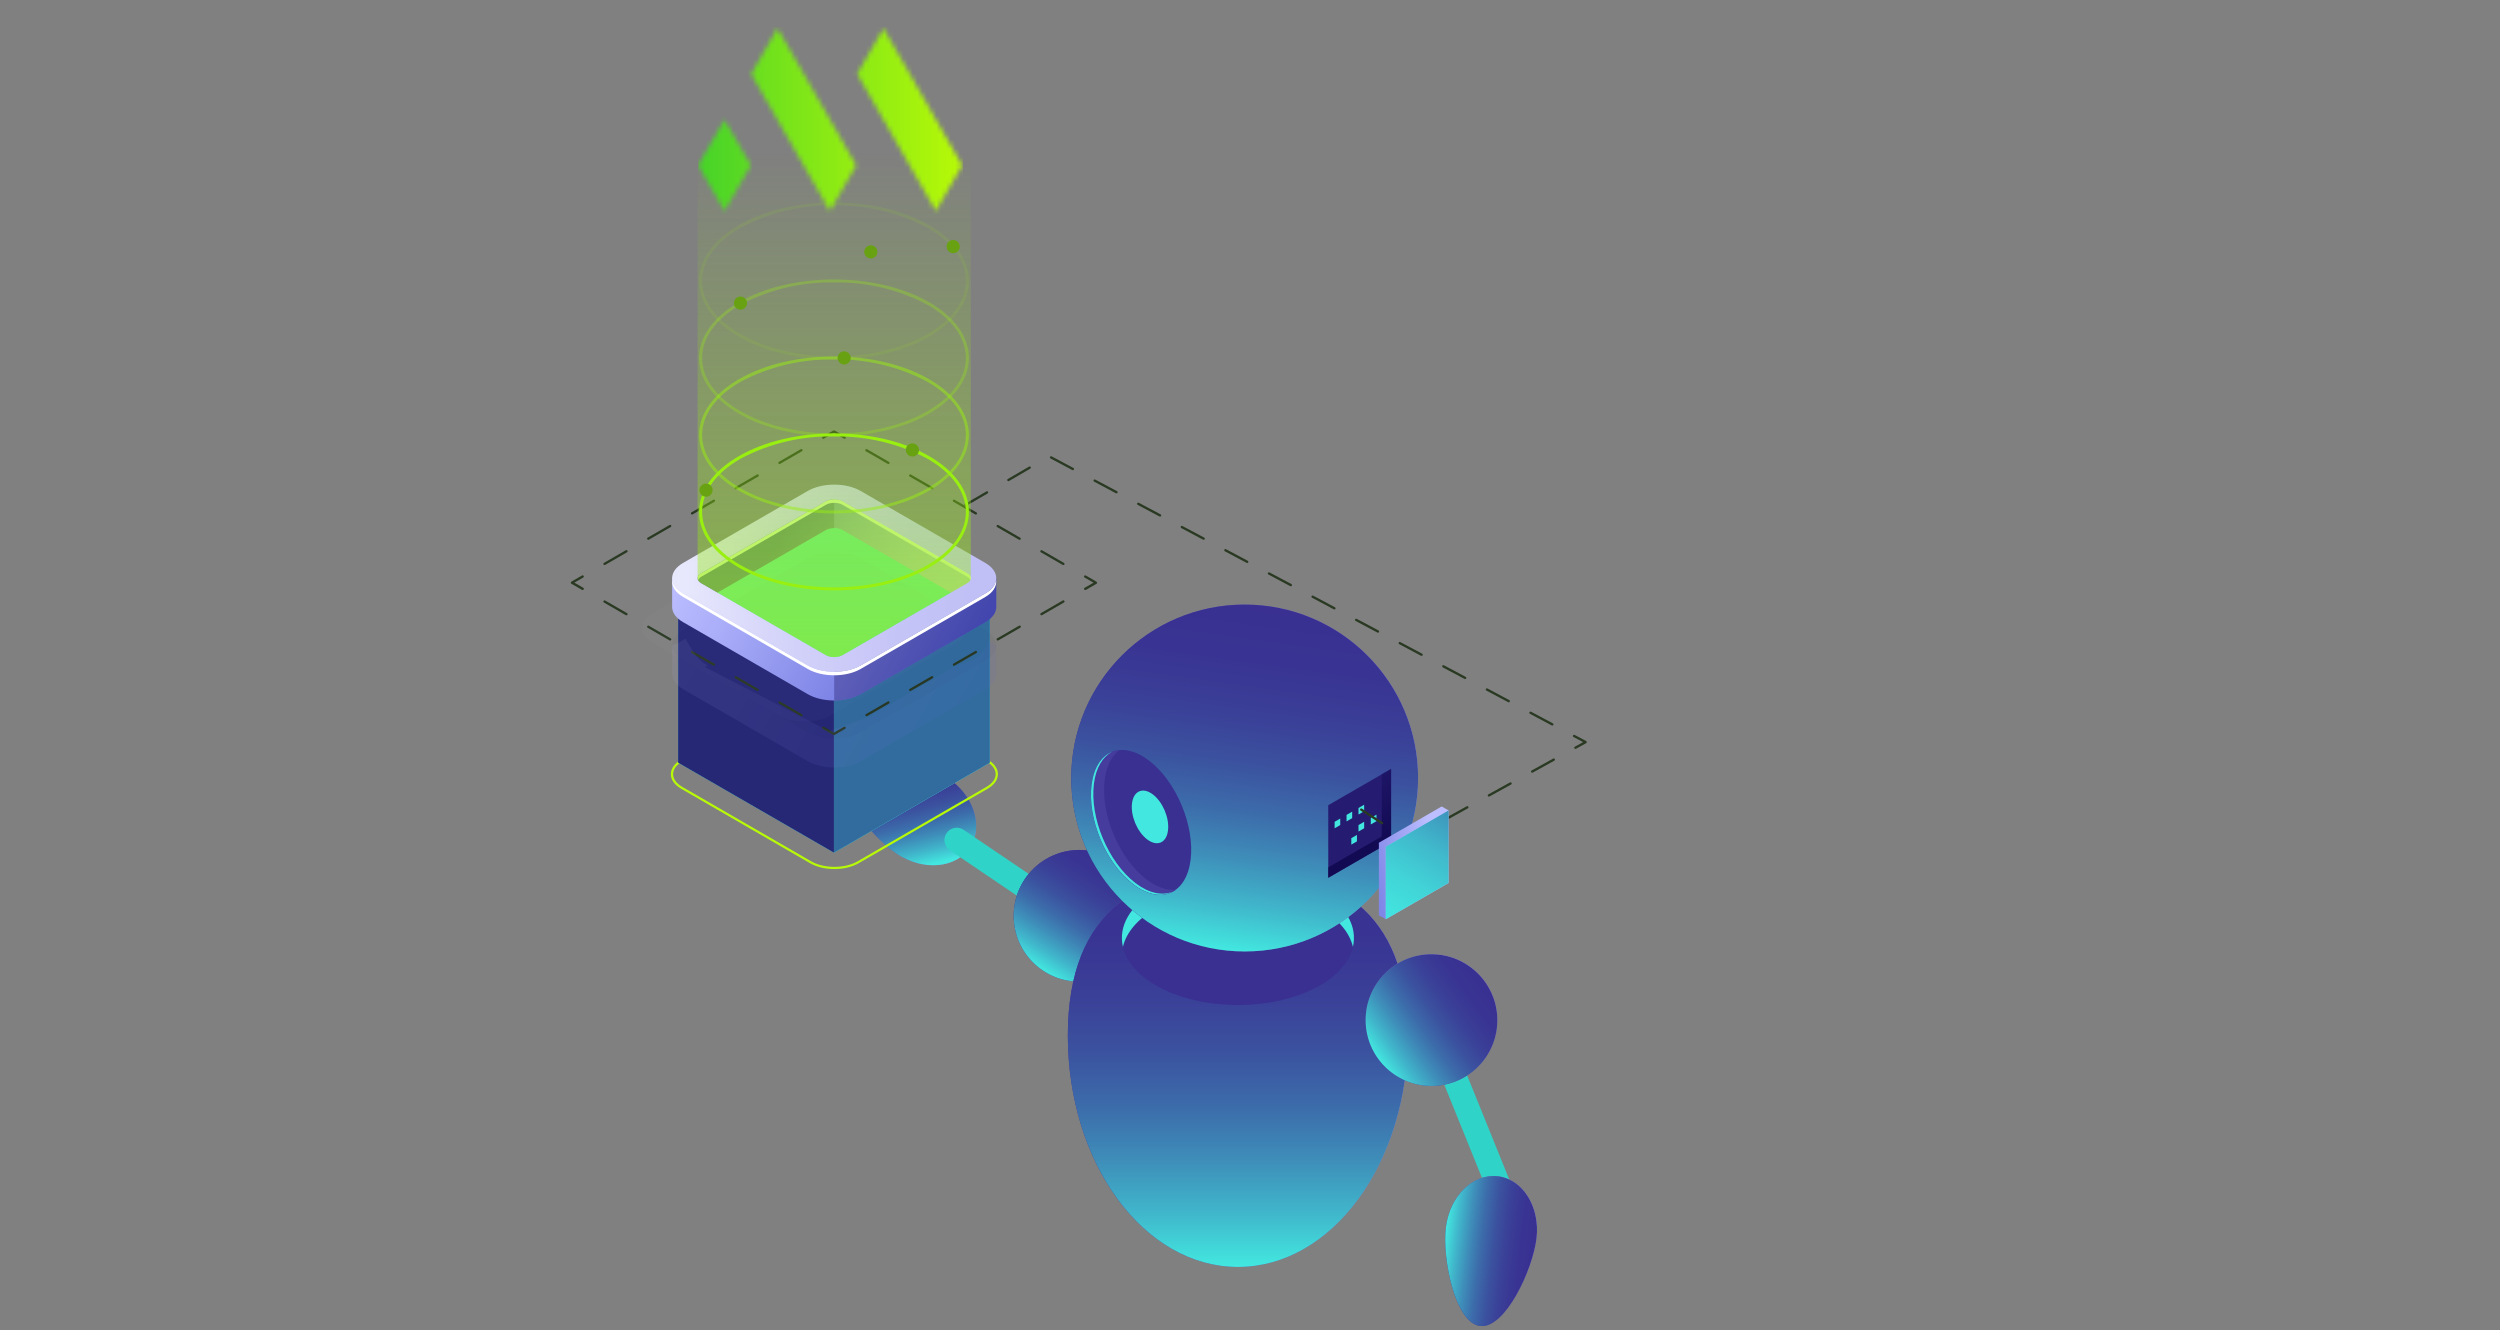 <svg width="530" height="282" viewBox="0 0 530 282" fill="none" xmlns="http://www.w3.org/2000/svg">
<rect x="0" y="0" width="530" height="282" fill="#808080" stroke="none"/>
<path d="M190.21 181.05C184.62 177.38 175.99 166.53 178.92 162.07C181.85 157.6 195.24 161.22 200.83 164.88C206.42 168.55 208.57 175.14 205.64 179.61C202.7 184.08 195.8 184.72 190.21 181.05Z" fill="url(#paint0_radial)"/>
<path d="M190.21 181.05C184.62 177.38 175.99 166.53 178.92 162.07C181.85 157.6 195.24 161.22 200.83 164.88C206.42 168.55 208.57 175.14 205.64 179.61C202.7 184.08 195.8 184.72 190.21 181.05Z" fill="url(#paint1_linear)"/>
<path d="M222.7 194.16C222.19 194.16 221.68 194.01 221.23 193.71L201.37 180.26C200.17 179.45 199.86 177.82 200.67 176.63C201.48 175.43 203.11 175.12 204.3 175.93L224.16 189.38C225.36 190.19 225.67 191.82 224.86 193.01C224.36 193.76 223.54 194.16 222.7 194.16Z" fill="#2FD3C7"/>
<path d="M317.86 254.44C316.82 254.44 315.85 253.82 315.43 252.8L301.04 217.24C300.5 215.9 301.14 214.37 302.48 213.83C303.82 213.28 305.34 213.93 305.89 215.27L320.28 250.83C320.82 252.17 320.18 253.7 318.84 254.24C318.52 254.38 318.19 254.44 317.86 254.44Z" fill="#2FD3C7"/>
<path d="M228.86 208.11C236.57 208.11 242.82 201.86 242.82 194.15C242.82 186.44 236.57 180.19 228.86 180.19C221.15 180.19 214.9 186.44 214.9 194.15C214.9 201.86 221.15 208.11 228.86 208.11Z" fill="url(#paint2_radial)"/>
<path d="M228.86 208.11C236.57 208.11 242.82 201.86 242.82 194.15C242.82 186.44 236.57 180.19 228.86 180.19C221.15 180.19 214.9 186.44 214.9 194.15C214.9 201.86 221.15 208.11 228.86 208.11Z" fill="url(#paint3_linear)"/>
<path d="M298.5 219.51C298.5 246.62 282.36 268.59 262.44 268.59C242.52 268.59 226.38 246.62 226.38 219.51C226.38 192.4 242.52 184.28 262.44 184.28C282.36 184.28 298.5 192.4 298.5 219.51Z" fill="url(#paint4_radial)"/>
<path d="M298.5 219.51C298.5 246.62 282.36 268.59 262.44 268.59C242.52 268.59 226.38 246.62 226.38 219.51C226.38 192.4 242.52 184.28 262.44 184.28C282.36 184.28 298.5 192.4 298.5 219.51Z" fill="url(#paint5_linear)"/>
<path d="M279.84 208.9C270.23 214.45 254.65 214.45 245.04 208.9C235.43 203.35 235.43 194.36 245.04 188.81C254.65 183.26 270.23 183.26 279.84 188.81C289.45 194.36 289.45 203.35 279.84 208.9Z" fill="#393091"/>
<path d="M245.04 192.59C254.65 187.04 270.23 187.04 279.84 192.59C283.81 194.88 286.13 197.76 286.82 200.74C287.8 196.5 285.48 192.06 279.84 188.8C270.23 183.25 254.65 183.25 245.04 188.8C239.4 192.06 237.07 196.5 238.06 200.74C238.75 197.76 241.07 194.88 245.04 192.59Z" fill="#42E8E0"/>
<path d="M251.71 146.36C251.71 152.98 247.06 161.03 241.33 164.34C235.6 167.65 230.95 164.97 230.95 158.35C230.95 151.73 235.6 143.68 241.33 140.37C247.06 137.06 251.71 139.74 251.71 146.36Z" fill="#BCBEFF"/>
<path d="M263.87 201.71C284.178 201.71 300.64 185.247 300.64 164.94C300.64 144.632 284.178 128.17 263.87 128.17C243.563 128.17 227.1 144.632 227.1 164.94C227.1 185.247 243.563 201.71 263.87 201.71Z" fill="url(#paint6_radial)"/>
<path d="M263.87 201.71C284.178 201.71 300.64 185.247 300.64 164.94C300.64 144.632 284.178 128.17 263.87 128.17C243.563 128.17 227.1 144.632 227.1 164.94C227.1 185.247 243.563 201.71 263.87 201.71Z" fill="url(#paint7_linear)"/>
<path d="M252.4 182.36C251.46 189.59 246 191.86 240.21 187.43C234.42 183 230.48 173.55 231.42 166.32C232.36 159.09 237.82 156.82 243.61 161.25C249.4 165.68 253.34 175.13 252.4 182.36Z" fill="#393091"/>
<path d="M247.61 176.1C247.27 178.73 245.29 179.55 243.18 177.94C241.07 176.33 239.64 172.89 239.99 170.27C240.33 167.64 242.32 166.82 244.42 168.43C246.53 170.04 247.96 173.47 247.61 176.1Z" fill="#42E8E0"/>
<path d="M242.99 186.38C237.2 181.95 233.26 172.5 234.2 165.27C234.58 162.32 235.72 160.2 237.32 159.02C234.29 159.3 232 161.87 231.42 166.33C230.48 173.56 234.42 183.01 240.21 187.44C243.64 190.06 246.95 190.34 249.28 188.62C247.39 188.79 245.22 188.08 242.99 186.38Z" fill="#453C9E"/>
<path d="M240.71 187.2C234.92 182.77 230.98 173.32 231.92 166.09C232.35 162.74 233.76 160.46 235.72 159.41C233.5 160.32 231.9 162.7 231.43 166.32C230.49 173.55 234.43 183 240.22 187.43C243.33 189.81 246.34 190.25 248.61 189.03C246.4 189.94 243.59 189.41 240.71 187.2Z" fill="#42E8E0"/>
<path d="M303.47 230.22C311.18 230.22 317.43 223.97 317.43 216.26C317.43 208.55 311.18 202.3 303.47 202.3C295.76 202.3 289.51 208.55 289.51 216.26C289.51 223.97 295.76 230.22 303.47 230.22Z" fill="url(#paint8_radial)"/>
<path d="M303.47 230.22C311.18 230.22 317.43 223.97 317.43 216.26C317.43 208.55 311.18 202.3 303.47 202.3C295.76 202.3 289.51 208.55 289.51 216.26C289.51 223.97 295.76 230.22 303.47 230.22Z" fill="url(#paint9_linear)"/>
<path d="M325.74 262.53C324.95 269.17 319.09 281.73 313.78 281.1C308.48 280.47 305.74 266.87 306.53 260.24C307.32 253.6 312.26 248.74 317.57 249.37C322.87 250 326.53 255.89 325.74 262.53Z" fill="url(#paint10_radial)"/>
<path d="M325.74 262.53C324.95 269.17 319.09 281.73 313.78 281.1C308.48 280.47 305.74 266.87 306.53 260.24C307.32 253.6 312.26 248.74 317.57 249.37C322.87 250 326.53 255.89 325.74 262.53Z" fill="url(#paint11_linear)"/>
<path d="M176.89 184.24C175.02 184.24 173.16 183.83 171.74 183.01L144.42 167.23C143 166.41 142.22 165.31 142.22 164.12C142.22 162.93 143 161.83 144.42 161.01L171.74 145.23C174.58 143.59 179.2 143.59 182.04 145.23L209.36 161.01C210.78 161.83 211.56 162.93 211.56 164.12C211.56 165.31 210.78 166.41 209.36 167.23L182.04 183.01C180.62 183.83 178.76 184.24 176.89 184.24ZM171.98 182.6C174.69 184.16 179.09 184.16 181.8 182.6L209.12 166.82C210.38 166.09 211.08 165.13 211.08 164.12C211.08 163.11 210.38 162.15 209.12 161.42L181.8 145.64C179.09 144.08 174.69 144.08 171.98 145.64L144.66 161.42C143.4 162.15 142.7 163.11 142.7 164.12C142.7 165.13 143.4 166.09 144.66 166.82L171.98 182.6Z" fill="#B8F907"/>
<path d="M176.8 142.61L143.76 123.53V161.69L176.8 180.77L209.85 161.69V123.53L176.8 142.61Z" fill="#42E8E0"/>
<path d="M176.8 180.77L143.76 161.69V123.53L176.8 142.61V180.77Z" fill="#262876"/>
<path d="M209.85 161.69L176.8 180.77V142.61L209.85 123.53V161.69Z" fill="#326C9E"/>
<path d="M176.8 142.61L143.76 123.53L176.8 104.46L209.85 123.54L176.8 142.61Z" fill="#42E8E0"/>
<path d="M176.8 155.85C176.76 155.85 176.71 155.84 176.67 155.82L174.4 154.51C174.28 154.44 174.24 154.29 174.31 154.17C174.38 154.05 174.53 154.01 174.65 154.08L176.79 155.32L178.93 154.08C179.05 154.01 179.2 154.05 179.27 154.17C179.34 154.29 179.3 154.44 179.18 154.51L176.91 155.82C176.89 155.84 176.85 155.85 176.8 155.85Z" fill="#293922"/>
<path d="M169.9 151.86C169.86 151.86 169.81 151.85 169.77 151.83L165.13 149.15C165.01 149.08 164.97 148.93 165.04 148.81C165.11 148.69 165.26 148.65 165.38 148.72L170.02 151.4C170.14 151.47 170.18 151.62 170.11 151.74C170.07 151.82 169.99 151.86 169.9 151.86ZM160.63 146.51C160.59 146.51 160.54 146.5 160.5 146.48L155.86 143.8C155.74 143.73 155.7 143.58 155.77 143.46C155.84 143.34 155.99 143.3 156.11 143.37L160.75 146.05C160.87 146.12 160.91 146.27 160.84 146.39C160.8 146.46 160.71 146.51 160.63 146.51ZM151.35 141.16C151.31 141.16 151.26 141.15 151.22 141.13L146.58 138.45C146.46 138.38 146.42 138.23 146.49 138.11C146.56 137.99 146.71 137.95 146.83 138.02L151.47 140.7C151.59 140.77 151.63 140.92 151.56 141.04C151.52 141.11 151.44 141.16 151.35 141.16ZM142.08 135.8C142.04 135.8 141.99 135.79 141.95 135.77L137.31 133.09C137.19 133.02 137.15 132.87 137.22 132.75C137.29 132.63 137.44 132.59 137.56 132.66L142.2 135.34C142.32 135.41 142.36 135.56 142.29 135.68C142.25 135.76 142.17 135.8 142.08 135.8ZM132.81 130.45C132.77 130.45 132.72 130.44 132.68 130.42L128.04 127.74C127.92 127.67 127.88 127.52 127.95 127.4C128.02 127.28 128.17 127.24 128.29 127.31L132.93 129.99C133.05 130.06 133.09 130.21 133.02 130.33C132.98 130.4 132.89 130.45 132.81 130.45Z" fill="#293922"/>
<path d="M123.53 125.09C123.49 125.09 123.44 125.08 123.4 125.06L121.13 123.75C121.05 123.71 121 123.62 121 123.53C121 123.44 121.05 123.36 121.13 123.31L123.4 122C123.52 121.93 123.67 121.97 123.74 122.09C123.81 122.21 123.77 122.36 123.65 122.43L121.76 123.52L123.65 124.61C123.77 124.68 123.81 124.83 123.74 124.95C123.7 125.05 123.62 125.09 123.53 125.09Z" fill="#293922"/>
<path d="M128.17 119.8C128.08 119.8 128 119.76 127.95 119.67C127.88 119.55 127.92 119.4 128.04 119.33L132.68 116.65C132.8 116.58 132.95 116.62 133.02 116.74C133.09 116.86 133.05 117.01 132.93 117.08L128.29 119.76C128.26 119.79 128.21 119.8 128.17 119.8ZM137.44 114.45C137.35 114.45 137.27 114.41 137.22 114.32C137.15 114.2 137.19 114.05 137.31 113.98L141.95 111.3C142.07 111.23 142.22 111.27 142.29 111.39C142.36 111.51 142.32 111.66 142.2 111.73L137.56 114.41C137.53 114.43 137.49 114.45 137.44 114.45ZM146.72 109.09C146.63 109.09 146.55 109.05 146.5 108.96C146.43 108.84 146.47 108.69 146.59 108.62L151.23 105.94C151.35 105.87 151.5 105.91 151.57 106.03C151.64 106.15 151.6 106.3 151.48 106.37L146.84 109.05C146.8 109.08 146.76 109.09 146.72 109.09ZM155.99 103.74C155.9 103.74 155.82 103.7 155.77 103.61C155.7 103.49 155.74 103.34 155.86 103.27L160.5 100.59C160.62 100.52 160.77 100.56 160.84 100.68C160.91 100.8 160.87 100.95 160.75 101.02L156.11 103.7C156.08 103.73 156.03 103.74 155.99 103.74ZM165.26 98.38C165.17 98.38 165.09 98.34 165.04 98.25C164.97 98.13 165.01 97.98 165.13 97.91L169.77 95.23C169.89 95.16 170.04 95.2 170.11 95.32C170.18 95.44 170.14 95.59 170.02 95.66L165.38 98.34C165.35 98.37 165.31 98.38 165.26 98.38Z" fill="#293922"/>
<path d="M179.07 93.03C179.03 93.03 178.98 93.02 178.94 93L176.8 91.76L174.66 93C174.54 93.07 174.39 93.03 174.32 92.91C174.25 92.79 174.29 92.64 174.41 92.57L176.68 91.26C176.76 91.22 176.85 91.22 176.93 91.26L179.2 92.57C179.32 92.64 179.36 92.79 179.29 92.91C179.24 92.99 179.16 93.03 179.07 93.03Z" fill="#293922"/>
<path d="M225.44 119.8C225.4 119.8 225.35 119.79 225.31 119.77L220.67 117.09C220.55 117.02 220.51 116.87 220.58 116.75C220.65 116.63 220.8 116.59 220.92 116.66L225.56 119.34C225.68 119.41 225.72 119.56 225.65 119.68C225.61 119.75 225.52 119.8 225.44 119.8ZM216.16 114.45C216.12 114.45 216.07 114.44 216.03 114.42L211.39 111.74C211.27 111.67 211.23 111.52 211.3 111.4C211.37 111.28 211.52 111.24 211.64 111.31L216.28 113.99C216.4 114.06 216.44 114.21 216.37 114.33C216.33 114.4 216.25 114.45 216.16 114.45ZM206.89 109.09C206.85 109.09 206.8 109.08 206.76 109.06L202.12 106.38C202 106.31 201.96 106.16 202.03 106.04C202.1 105.92 202.25 105.88 202.37 105.95L207.01 108.63C207.13 108.7 207.17 108.85 207.1 108.97C207.06 109.05 206.98 109.09 206.89 109.09ZM197.62 103.74C197.58 103.74 197.53 103.73 197.49 103.71L192.85 101.03C192.73 100.96 192.69 100.81 192.76 100.69C192.83 100.57 192.98 100.53 193.1 100.6L197.74 103.28C197.86 103.35 197.9 103.5 197.83 103.62C197.79 103.69 197.7 103.74 197.62 103.74ZM188.34 98.38C188.3 98.38 188.25 98.37 188.21 98.35L183.57 95.67C183.45 95.6 183.41 95.45 183.48 95.33C183.55 95.21 183.7 95.17 183.82 95.24L188.46 97.92C188.58 97.99 188.62 98.14 188.55 98.26C188.51 98.34 188.43 98.38 188.34 98.38Z" fill="#293922"/>
<path d="M230.07 125.09C229.98 125.09 229.9 125.05 229.85 124.96C229.78 124.84 229.82 124.69 229.94 124.62L231.83 123.53L229.94 122.44C229.82 122.37 229.78 122.22 229.85 122.1C229.92 121.98 230.07 121.94 230.19 122.01L232.46 123.32C232.54 123.36 232.59 123.45 232.59 123.54C232.59 123.63 232.54 123.71 232.46 123.76L230.19 125.07C230.16 125.08 230.12 125.09 230.07 125.09Z" fill="#293922"/>
<path d="M183.71 151.86C183.62 151.86 183.54 151.82 183.49 151.73C183.42 151.61 183.46 151.46 183.58 151.39L188.22 148.71C188.34 148.64 188.49 148.68 188.56 148.8C188.63 148.92 188.59 149.07 188.47 149.14L183.83 151.82C183.79 151.85 183.75 151.86 183.71 151.86ZM192.98 146.51C192.89 146.51 192.81 146.47 192.76 146.38C192.69 146.26 192.73 146.11 192.85 146.04L197.49 143.36C197.61 143.29 197.76 143.33 197.83 143.45C197.9 143.57 197.86 143.72 197.74 143.79L193.1 146.47C193.07 146.5 193.02 146.51 192.98 146.51ZM202.25 141.16C202.16 141.16 202.08 141.12 202.03 141.03C201.96 140.91 202 140.76 202.12 140.69L206.76 138.01C206.88 137.94 207.03 137.98 207.1 138.1C207.17 138.22 207.13 138.37 207.01 138.44L202.37 141.12C202.34 141.14 202.3 141.16 202.25 141.16ZM211.53 135.8C211.44 135.8 211.36 135.76 211.31 135.67C211.24 135.55 211.28 135.4 211.4 135.33L216.04 132.65C216.16 132.58 216.31 132.62 216.38 132.74C216.45 132.86 216.41 133.01 216.29 133.08L211.65 135.76C211.61 135.79 211.57 135.8 211.53 135.8ZM220.8 130.45C220.71 130.45 220.63 130.41 220.58 130.32C220.51 130.2 220.55 130.05 220.67 129.98L225.31 127.3C225.43 127.23 225.58 127.27 225.65 127.39C225.72 127.51 225.68 127.66 225.56 127.73L220.92 130.41C220.89 130.44 220.84 130.45 220.8 130.45Z" fill="#293922"/>
<path d="M176.8 142.61L143.76 123.53V125.19L176.8 144.27L209.85 125.19V123.53L176.8 142.61Z" fill="#293922"/>
<path d="M294.91 178.39L281.59 186.09V170.7L294.91 163.01V178.39Z" fill="#251C72"/>
<path opacity="0.8" d="M292.93 164.16V177.32L281.59 183.87V186.09L294.91 178.39V163.01L292.93 164.16Z" fill="url(#paint12_radial)"/>
<path d="M284.13 174.91L282.94 175.6V174.22L284.13 173.53V174.91Z" fill="#42E8E0"/>
<path d="M286.66 173.45L285.47 174.13V172.76L286.66 172.07V173.45Z" fill="#42E8E0"/>
<path d="M289.2 171.98L288 172.67V171.29L289.2 170.6V171.98Z" fill="#42E8E0"/>
<path d="M289.2 175.6L288 176.28V174.91L289.2 174.22V175.6Z" fill="#42E8E0"/>
<path d="M287.67 178.37L286.48 179.06V177.69L287.67 177V178.37Z" fill="#42E8E0"/>
<path d="M291.81 174.09L290.61 174.78V173.4L291.81 172.71V174.09Z" fill="#42E8E0"/>
<path d="M298.5 178.34C298.45 178.34 298.41 178.33 298.36 178.3L297.23 177.57C297.11 177.49 297.08 177.34 297.16 177.22C297.24 177.1 297.39 177.07 297.51 177.15L298.51 177.8L301.79 175.99C301.91 175.92 302.06 175.97 302.13 176.09C302.2 176.21 302.15 176.36 302.03 176.43L298.62 178.31C298.58 178.33 298.54 178.34 298.5 178.34ZM292.98 174.75C292.93 174.75 292.89 174.74 292.84 174.71L288.45 171.85C288.33 171.77 288.3 171.62 288.38 171.5C288.46 171.38 288.61 171.35 288.73 171.43L293.12 174.29C293.24 174.37 293.27 174.52 293.19 174.64C293.15 174.71 293.07 174.75 292.98 174.75ZM306.49 173.93C306.4 173.93 306.32 173.88 306.27 173.8C306.2 173.68 306.25 173.53 306.37 173.46L310.95 170.93C311.07 170.86 311.22 170.91 311.29 171.03C311.36 171.15 311.31 171.3 311.19 171.37L306.61 173.9C306.57 173.92 306.53 173.93 306.49 173.93ZM315.65 168.88C315.56 168.88 315.48 168.83 315.43 168.75C315.36 168.63 315.41 168.48 315.53 168.41L320.11 165.88C320.23 165.81 320.38 165.86 320.45 165.98C320.52 166.1 320.47 166.25 320.35 166.32L315.77 168.85C315.74 168.87 315.7 168.88 315.65 168.88ZM324.82 163.82C324.73 163.82 324.65 163.77 324.6 163.69C324.53 163.57 324.58 163.42 324.7 163.35L329.28 160.82C329.4 160.75 329.55 160.8 329.62 160.92C329.69 161.04 329.64 161.19 329.52 161.26L324.94 163.79C324.9 163.81 324.86 163.82 324.82 163.82ZM333.99 158.77C333.9 158.77 333.82 158.72 333.77 158.64C333.7 158.52 333.75 158.37 333.87 158.3L335.63 157.33L333.59 156.25C333.47 156.18 333.42 156.03 333.49 155.91C333.56 155.79 333.71 155.74 333.83 155.81L336.27 157.11C336.35 157.15 336.4 157.24 336.4 157.33C336.4 157.42 336.35 157.51 336.27 157.55L334.11 158.74C334.07 158.76 334.03 158.77 333.99 158.77ZM329.09 153.82C329.05 153.82 329.01 153.81 328.97 153.79L324.35 151.33C324.23 151.26 324.18 151.11 324.25 150.99C324.32 150.87 324.47 150.82 324.59 150.89L329.21 153.35C329.33 153.42 329.38 153.57 329.31 153.69C329.26 153.77 329.18 153.82 329.09 153.82ZM319.85 148.89C319.81 148.89 319.77 148.88 319.73 148.86L315.11 146.4C314.99 146.33 314.94 146.18 315.01 146.06C315.08 145.94 315.23 145.89 315.35 145.96L319.97 148.42C320.09 148.49 320.14 148.64 320.07 148.76C320.02 148.85 319.94 148.89 319.85 148.89ZM310.61 143.97C310.57 143.97 310.53 143.96 310.49 143.94L305.87 141.48C305.75 141.41 305.7 141.26 305.77 141.14C305.84 141.02 305.99 140.97 306.11 141.04L310.73 143.5C310.85 143.57 310.9 143.72 310.83 143.84C310.79 143.92 310.7 143.97 310.61 143.97ZM301.37 139.05C301.33 139.05 301.29 139.04 301.25 139.02L296.63 136.56C296.51 136.49 296.46 136.34 296.53 136.22C296.59 136.1 296.75 136.05 296.87 136.12L301.49 138.58C301.61 138.65 301.66 138.8 301.59 138.92C301.55 139 301.46 139.05 301.37 139.05ZM292.13 134.13C292.09 134.13 292.05 134.12 292.01 134.1L287.39 131.64C287.27 131.57 287.22 131.42 287.29 131.3C287.36 131.18 287.51 131.13 287.63 131.2L292.25 133.66C292.37 133.73 292.42 133.88 292.35 134C292.31 134.08 292.22 134.13 292.13 134.13ZM282.89 129.21C282.85 129.21 282.81 129.2 282.77 129.18L278.15 126.72C278.03 126.65 277.98 126.5 278.05 126.38C278.12 126.26 278.27 126.21 278.39 126.28L283.01 128.74C283.13 128.81 283.18 128.96 283.11 129.08C283.07 129.16 282.98 129.21 282.89 129.21ZM273.65 124.29C273.61 124.29 273.57 124.28 273.53 124.26L268.91 121.8C268.79 121.74 268.74 121.58 268.81 121.46C268.88 121.34 269.03 121.29 269.15 121.36L273.77 123.82C273.89 123.88 273.94 124.04 273.87 124.16C273.83 124.24 273.74 124.29 273.65 124.29ZM264.41 119.36C264.37 119.36 264.33 119.35 264.29 119.33L259.67 116.87C259.55 116.8 259.5 116.65 259.57 116.53C259.63 116.41 259.79 116.36 259.91 116.43L264.53 118.89C264.65 118.96 264.7 119.11 264.63 119.23C264.59 119.32 264.5 119.36 264.41 119.36ZM255.17 114.44C255.13 114.44 255.09 114.43 255.05 114.41L250.43 111.95C250.31 111.88 250.26 111.73 250.33 111.61C250.4 111.49 250.55 111.44 250.67 111.51L255.29 113.97C255.41 114.04 255.46 114.19 255.39 114.31C255.35 114.39 255.26 114.44 255.17 114.44ZM245.93 109.52C245.89 109.52 245.85 109.51 245.81 109.49L241.19 107.03C241.07 106.96 241.02 106.81 241.09 106.69C241.16 106.57 241.31 106.52 241.43 106.59L246.05 109.05C246.17 109.12 246.22 109.27 246.15 109.39C246.11 109.47 246.02 109.52 245.93 109.52ZM204.73 107.27C204.64 107.27 204.56 107.23 204.51 107.15C204.44 107.03 204.48 106.88 204.6 106.81L209.12 104.18C209.24 104.11 209.39 104.15 209.46 104.27C209.53 104.39 209.49 104.54 209.37 104.61L204.85 107.24C204.81 107.26 204.77 107.27 204.73 107.27ZM236.69 104.6C236.65 104.6 236.61 104.59 236.57 104.57L231.95 102.11C231.83 102.04 231.78 101.89 231.85 101.77C231.92 101.65 232.07 101.6 232.19 101.67L236.81 104.13C236.93 104.2 236.98 104.35 236.91 104.47C236.87 104.55 236.78 104.6 236.69 104.6ZM213.78 102.01C213.69 102.01 213.61 101.97 213.56 101.89C213.49 101.77 213.53 101.62 213.65 101.55L218.17 98.92C218.29 98.85 218.44 98.89 218.51 99.01C218.58 99.13 218.54 99.28 218.42 99.35L213.9 101.98C213.86 102 213.82 102.01 213.78 102.01ZM227.45 99.68C227.41 99.68 227.37 99.67 227.33 99.65L222.71 97.19C222.59 97.12 222.54 96.97 222.61 96.85C222.68 96.73 222.83 96.68 222.95 96.75L227.57 99.21C227.69 99.28 227.74 99.43 227.67 99.55C227.63 99.63 227.54 99.68 227.45 99.68Z" fill="#293922"/>
<path d="M305.64 174.34L307.1 171.81L305.64 170.97L292.32 178.66V194.05L293.78 194.88L295.24 192.36L305.64 186.35V174.34Z" fill="url(#paint13_linear)"/>
<path d="M307.1 187.19L293.78 194.88V179.5L307.1 171.81V187.19Z" fill="url(#paint14_linear)"/>
<path d="M307.1 187.19L293.78 194.88V179.5L307.1 171.81V187.19Z" fill="url(#paint15_linear)"/>
<g opacity="0.3">
<path opacity="0.3" d="M211.206 142.792V136.808L209.549 135.886C209.082 138.718 205.756 140.575 202.977 140.962L184.049 152.036L175.78 155.015L149.411 141.403L150.025 141.056C147.768 140 146.552 137.596 145.337 135.392L143.56 136.447L142.505 136.741V142.886C142.505 144.061 143.28 145.237 144.829 146.118L171.252 161.373C174.351 163.163 179.373 163.163 182.472 161.373L208.895 146.118C210.418 145.237 211.192 144.088 211.219 142.939C211.206 142.886 211.206 142.846 211.206 142.792Z" fill="url(#paint16_linear)"/>
<g opacity="0.3">
<path opacity="0.3" d="M164.967 151.602L138.544 136.347C135.445 134.557 135.445 131.658 138.544 129.868L164.967 114.613C168.066 112.823 173.088 112.823 176.188 114.613L202.61 129.868C205.709 131.658 205.709 134.557 202.61 136.347L176.188 151.602C173.102 153.392 168.066 153.392 164.967 151.602Z" fill="url(#paint17_linear)"/>
</g>
<g opacity="0.3">
<path opacity="0.3" d="M171.238 155.295L144.816 140.04C141.717 138.25 141.717 135.352 144.816 133.562L171.238 118.307C174.337 116.517 179.36 116.517 182.459 118.307L208.882 133.562C211.981 135.352 211.981 138.25 208.882 140.04L182.459 155.295C179.373 157.085 174.337 157.085 171.238 155.295Z" fill="#0F054C"/>
</g>
</g>
<path d="M211.207 128.569V122.584L209.55 121.662C209.083 124.494 205.757 126.351 202.978 126.739L184.036 137.812L175.768 140.791L149.399 127.179L150.013 126.832C147.756 125.777 146.54 123.372 145.325 121.168L143.548 122.224L142.493 122.517V128.662C142.493 129.838 143.267 131.013 144.817 131.895L171.239 147.163C174.338 148.953 179.361 148.953 182.46 147.163L208.883 131.908C210.405 131.027 211.18 129.878 211.207 128.729C211.207 128.675 211.207 128.622 211.207 128.569Z" fill="url(#paint18_linear)"/>
<path opacity="0.3" d="M202.978 126.739L184.036 137.813L176.849 140.404V148.5C178.88 148.5 180.91 148.059 182.46 147.164L208.882 131.909C210.405 131.027 211.18 129.878 211.206 128.729C211.206 128.676 211.206 128.623 211.206 128.569V122.585L209.697 121.743H209.537C209.016 124.522 205.73 126.352 202.978 126.739Z" fill="#0F054C"/>
<path d="M150.013 126.832L175.046 112.379C176.034 111.804 177.651 111.804 178.639 112.379L203.245 126.578L202.978 126.739C205.756 126.351 209.082 124.495 209.55 121.663L181.939 106.301L173.91 104.177L167.365 108.024L145.324 121.168C146.539 123.372 147.755 125.777 150.013 126.832Z" fill="url(#paint19_linear)"/>
<path opacity="0.3" d="M176.849 104.965L173.897 104.191L167.352 108.038L145.311 121.182C146.526 123.373 147.742 125.791 150 126.846L175.033 112.393C175.527 112.112 176.182 111.965 176.836 111.965V104.965H176.849Z" fill="#0F054C"/>
<path d="M171.239 141.072L144.816 125.817C141.717 124.027 141.717 121.128 144.816 119.338L171.239 104.083C174.338 102.293 179.36 102.293 182.46 104.083L208.882 119.338C211.981 121.128 211.981 124.027 208.882 125.817L182.46 141.072C179.374 142.862 174.338 142.862 171.239 141.072ZM178.652 106.288C177.664 105.713 176.048 105.713 175.059 106.288L148.637 121.543C147.648 122.117 147.648 123.039 148.637 123.613L175.059 138.868C176.048 139.442 177.664 139.442 178.652 138.868L205.075 123.613C206.063 123.039 206.063 122.117 205.075 121.543L178.652 106.288Z" fill="url(#paint20_linear)"/>
<path d="M205.075 121.542L178.653 106.287C177.664 105.713 176.048 105.713 175.059 106.287L148.637 121.542C147.982 121.93 147.755 122.464 147.982 122.958C148.089 122.718 148.316 122.491 148.637 122.29L175.059 107.035C176.048 106.461 177.664 106.461 178.653 107.035L205.075 122.29C205.409 122.477 205.623 122.704 205.73 122.958C205.943 122.464 205.73 121.93 205.075 121.542Z" fill="white"/>
<path d="M208.882 125.817L182.46 141.072C179.36 142.862 174.338 142.862 171.239 141.072L144.816 125.817C143.427 125.016 142.666 124 142.519 122.945C142.332 124.241 143.106 125.563 144.816 126.552L171.239 141.82C174.338 143.61 179.36 143.61 182.46 141.82L208.882 126.565C210.592 125.577 211.353 124.241 211.18 122.958C211.033 124 210.271 125.029 208.882 125.817Z" fill="white"/>
<path d="M171.987 140.645L145.564 125.39C142.879 123.84 142.879 121.316 145.564 119.766L171.987 104.511C174.672 102.961 179.04 102.961 181.711 104.511L208.134 119.766C210.819 121.316 210.819 123.84 208.134 125.376L181.711 140.631C179.026 142.194 174.672 142.194 171.987 140.645ZM179.387 105.86C177.984 105.045 175.7 105.045 174.298 105.86L147.875 121.115C146.473 121.93 146.473 123.239 147.875 124.054L174.298 139.309C175.7 140.124 177.984 140.124 179.387 139.309L205.809 124.054C207.212 123.239 207.212 121.93 205.809 121.115L179.387 105.86Z" fill="url(#paint21_linear)"/>
<path opacity="0.4" d="M178.652 106.288C177.664 105.714 176.047 105.714 175.059 106.288L148.637 121.543C147.648 122.117 147.648 123.039 148.637 123.613L175.059 138.868C176.047 139.443 177.664 139.443 178.652 138.868L205.075 123.613C206.063 123.039 206.063 122.117 205.075 121.543L178.652 106.288Z" fill="#98EF10"/>
<path opacity="0.5" d="M205.81 122.558V28.316H147.889V122.558C147.875 122.945 148.129 123.319 148.623 123.613L175.046 138.868C176.034 139.442 177.651 139.442 178.639 138.868L205.062 123.613C205.569 123.332 205.823 122.945 205.81 122.558Z" fill="url(#paint22_linear)"/>
<path d="M176.807 125.156C169.504 125.156 162.201 123.553 156.646 120.336C151.091 117.118 148.21 112.997 148.21 108.514C148.21 104.031 151.211 99.837 156.646 96.692C167.757 90.281 185.845 90.269 196.968 96.692C202.414 99.837 205.403 104.031 205.403 108.514C205.403 112.997 202.402 117.19 196.968 120.336C191.364 123.565 184.134 125.156 176.807 125.156ZM176.807 92.523C169.9 92.386 163.072 94.016 156.971 97.258C151.741 100.283 148.849 104.284 148.849 108.526C148.849 112.768 151.729 116.769 156.971 119.793C167.913 126.108 185.7 126.108 196.642 119.793C201.872 116.769 204.764 112.768 204.764 108.538C204.764 104.308 201.884 100.295 196.642 97.271C190.542 94.028 183.714 92.398 176.807 92.535V92.523Z" fill="#98EF10"/>
<path opacity="0.5" d="M176.807 108.851C169.504 108.851 162.201 107.248 156.646 104.031C151.091 100.813 148.21 96.68 148.21 92.209C148.21 87.738 151.211 83.52 156.646 80.387C167.757 73.964 185.845 73.964 196.968 80.387C202.414 83.532 205.403 87.726 205.403 92.209C205.403 96.692 202.402 100.885 196.968 104.031C191.533 107.176 184.134 108.851 176.807 108.851ZM176.807 76.218C169.9 76.081 163.072 77.711 156.971 80.954C151.741 83.978 148.849 87.979 148.849 92.221C148.849 96.463 151.729 100.464 156.971 103.488C167.913 109.803 185.7 109.803 196.642 103.488C201.872 100.464 204.764 96.463 204.764 92.221C204.764 87.979 201.884 83.978 196.642 80.954C190.543 77.707 183.715 76.073 176.807 76.206V76.218Z" fill="#98EF10"/>
<path opacity="0.3" d="M176.807 92.522C169.504 92.522 162.201 90.92 156.646 87.702C151.091 84.484 148.21 80.363 148.21 75.88C148.21 71.397 151.211 67.204 156.646 64.059C167.757 57.636 185.845 57.648 196.968 64.059C202.414 67.204 205.403 71.397 205.403 75.88C205.403 80.363 202.402 84.557 196.968 87.702C191.533 90.847 184.134 92.522 176.807 92.522ZM176.807 59.889C169.9 59.753 163.072 61.383 156.971 64.625C151.741 67.65 148.849 71.65 148.849 75.892C148.849 80.134 151.729 84.135 156.971 87.16C167.913 93.474 185.7 93.474 196.642 87.16C201.872 84.135 204.764 80.134 204.764 75.892C204.764 71.65 201.884 67.65 196.642 64.625C190.542 61.383 183.714 59.753 176.807 59.889Z" fill="#98EF10"/>
<path opacity="0.1" d="M176.807 76.194C169.504 76.194 162.201 74.591 156.646 71.373C151.091 68.156 148.21 64.034 148.21 59.551C148.21 55.069 151.211 50.875 156.646 47.73C167.757 41.307 185.845 41.319 196.968 47.73C202.414 50.875 205.403 55.069 205.403 59.551C205.403 64.034 202.402 68.228 196.968 71.373C191.533 74.518 184.134 76.194 176.807 76.194ZM176.807 43.56C169.9 43.424 163.072 45.054 156.971 48.296C151.741 51.321 148.849 55.322 148.849 59.563C148.849 63.805 151.729 67.806 156.971 70.831C167.913 77.145 185.7 77.145 196.642 70.831C201.872 67.806 204.764 63.805 204.764 59.563C204.764 55.322 201.884 51.321 196.642 48.296C190.542 45.054 183.714 43.424 176.807 43.56Z" fill="#98EF10"/>
<path d="M149.681 105.308C150.453 105.308 151.078 104.682 151.078 103.91C151.078 103.138 150.453 102.512 149.681 102.512C148.909 102.512 148.283 103.138 148.283 103.91C148.283 104.682 148.909 105.308 149.681 105.308Z" fill="#68A213"/>
<path d="M193.424 96.788C194.197 96.788 194.822 96.162 194.822 95.39C194.822 94.618 194.197 93.992 193.424 93.992C192.652 93.992 192.027 94.618 192.027 95.39C192.027 96.162 192.652 96.788 193.424 96.788Z" fill="#68A213"/>
<path d="M178.964 77.278C179.736 77.278 180.362 76.652 180.362 75.88C180.362 75.108 179.736 74.482 178.964 74.482C178.192 74.482 177.566 75.108 177.566 75.88C177.566 76.652 178.192 77.278 178.964 77.278Z" fill="#68A213"/>
<path d="M156.983 65.661C157.755 65.661 158.381 65.035 158.381 64.263C158.381 63.491 157.755 62.865 156.983 62.865C156.211 62.865 155.586 63.491 155.586 64.263C155.586 65.035 156.211 65.661 156.983 65.661Z" fill="#68A213"/>
<path d="M202.077 53.671C202.849 53.671 203.475 53.045 203.475 52.273C203.475 51.501 202.849 50.875 202.077 50.875C201.305 50.875 200.679 51.501 200.679 52.273C200.679 53.045 201.305 53.671 202.077 53.671Z" fill="#68A213"/>
<path d="M184.618 54.796C185.39 54.796 186.015 54.17 186.015 53.398C186.015 52.626 185.39 52 184.618 52C183.846 52 183.22 52.626 183.22 53.398C183.22 54.17 183.846 54.796 184.618 54.796Z" fill="#68A213"/>
<mask id="mask0" mask-type="alpha" maskUnits="userSpaceOnUse" x="159" y="6" width="23" height="39">
<path d="M170.408 15.686L164.828 6L159.236 15.686L164.79 25.373L170.343 35.059L175.935 44.745L181.528 35.059L175.961 25.373L170.408 15.686Z" fill="#C4C4C4"/>
</mask>
<g mask="url(#mask0)">
<rect x="142.446" y="61.405" width="55.793" height="55.793" transform="rotate(-90 142.446 61.405)" fill="#FF4646"/>
<rect x="142.446" y="61.405" width="55.793" height="55.793" transform="rotate(-90 142.446 61.405)" fill="url(#paint23_linear)"/>
</g>
<mask id="mask1" mask-type="alpha" maskUnits="userSpaceOnUse" x="181" y="6" width="23" height="39">
<path d="M192.88 15.686L187.301 6L181.708 15.686L187.262 25.373L192.815 35.059L198.408 44.745L204 35.059L198.433 25.373L192.88 15.686Z" fill="#C4C4C4"/>
</mask>
<g mask="url(#mask1)">
<path d="M148.387 61.405L148.387 5.612L204.18 5.612L204.18 61.405L148.387 61.405Z" fill="#FF4646"/>
<path d="M148.387 61.405L148.387 5.612L204.18 5.612L204.18 61.405L148.387 61.405Z" fill="url(#paint24_linear)"/>
</g>
<mask id="mask2" mask-type="alpha" maskUnits="userSpaceOnUse" x="148" y="25" width="12" height="20">
<path d="M159.185 35.059L153.592 25.373L148 35.059L153.592 44.745L159.185 35.059Z" fill="#C4C4C4"/>
</mask>
<g mask="url(#mask2)">
<rect x="148" y="49.394" width="55.793" height="55.793" transform="rotate(-90 148 49.394)" fill="#FF4646"/>
<rect x="148" y="49.394" width="55.793" height="55.793" transform="rotate(-90 148 49.394)" fill="url(#paint25_linear)"/>
</g>
<defs>
<radialGradient id="paint0_radial" cx="0" cy="0" r="1" gradientUnits="userSpaceOnUse" gradientTransform="translate(212.94 188.524) rotate(123.285) scale(24.766 40.8)">
<stop stop-color="#C0BFF6"/>
<stop offset="1" stop-color="#393091"/>
</radialGradient>
<linearGradient id="paint1_linear" x1="199.102" y1="182.845" x2="193.92" y2="161.398" gradientUnits="userSpaceOnUse">
<stop stop-color="#42E8E0"/>
<stop offset="0.005" stop-color="#42E6DF"/>
<stop offset="0.136" stop-color="#40B6CB"/>
<stop offset="0.271" stop-color="#3E8DB9"/>
<stop offset="0.407" stop-color="#3C6BAA"/>
<stop offset="0.547" stop-color="#3B519F"/>
<stop offset="0.689" stop-color="#3A3F97"/>
<stop offset="0.838" stop-color="#393493"/>
<stop offset="1" stop-color="#393091"/>
</linearGradient>
<radialGradient id="paint2_radial" cx="0" cy="0" r="1" gradientUnits="userSpaceOnUse" gradientTransform="translate(295.648 149.536) rotate(11.198) scale(80.61)">
<stop stop-color="#C0BFF6"/>
<stop offset="1" stop-color="#393091"/>
</radialGradient>
<linearGradient id="paint3_linear" x1="221.354" y1="205.93" x2="236.358" y2="182.373" gradientUnits="userSpaceOnUse">
<stop stop-color="#42E8E0"/>
<stop offset="0.005" stop-color="#42E6DF"/>
<stop offset="0.136" stop-color="#40B6CB"/>
<stop offset="0.271" stop-color="#3E8DB9"/>
<stop offset="0.407" stop-color="#3C6BAA"/>
<stop offset="0.547" stop-color="#3B519F"/>
<stop offset="0.689" stop-color="#3A3F97"/>
<stop offset="0.838" stop-color="#393493"/>
<stop offset="1" stop-color="#393091"/>
</linearGradient>
<radialGradient id="paint4_radial" cx="0" cy="0" r="1" gradientUnits="userSpaceOnUse" gradientTransform="translate(283.714 212.154) scale(61.963 84.348)">
<stop stop-color="#C0BFF6"/>
<stop offset="1" stop-color="#393091"/>
</radialGradient>
<linearGradient id="paint5_linear" x1="262.441" y1="268.592" x2="262.441" y2="184.279" gradientUnits="userSpaceOnUse">
<stop stop-color="#42E8E0"/>
<stop offset="0.005" stop-color="#42E6DF"/>
<stop offset="0.136" stop-color="#40B6CB"/>
<stop offset="0.271" stop-color="#3E8DB9"/>
<stop offset="0.407" stop-color="#3C6BAA"/>
<stop offset="0.547" stop-color="#3B519F"/>
<stop offset="0.689" stop-color="#3A3F97"/>
<stop offset="0.838" stop-color="#393493"/>
<stop offset="1" stop-color="#393091"/>
</linearGradient>
<radialGradient id="paint6_radial" cx="0" cy="0" r="1" gradientUnits="userSpaceOnUse" gradientTransform="translate(286.82 159.495) scale(62.153)">
<stop stop-color="#C0BFF6"/>
<stop offset="1" stop-color="#393091"/>
</radialGradient>
<linearGradient id="paint7_linear" x1="258.752" y1="201.363" x2="268.989" y2="128.524" gradientUnits="userSpaceOnUse">
<stop stop-color="#42E8E0"/>
<stop offset="0.005" stop-color="#42E6DF"/>
<stop offset="0.136" stop-color="#40B6CB"/>
<stop offset="0.271" stop-color="#3E8DB9"/>
<stop offset="0.407" stop-color="#3C6BAA"/>
<stop offset="0.547" stop-color="#3B519F"/>
<stop offset="0.689" stop-color="#3A3F97"/>
<stop offset="0.838" stop-color="#393493"/>
<stop offset="1" stop-color="#393091"/>
</linearGradient>
<radialGradient id="paint8_radial" cx="0" cy="0" r="1" gradientUnits="userSpaceOnUse" gradientTransform="translate(311.74 207.148) rotate(11.198) scale(29.134)">
<stop stop-color="#C0BFF6"/>
<stop offset="1" stop-color="#393091"/>
</radialGradient>
<linearGradient id="paint9_linear" x1="292.168" y1="224.471" x2="314.763" y2="208.054" gradientUnits="userSpaceOnUse">
<stop stop-color="#42E8E0"/>
<stop offset="0.005" stop-color="#42E6DF"/>
<stop offset="0.136" stop-color="#40B6CB"/>
<stop offset="0.271" stop-color="#3E8DB9"/>
<stop offset="0.407" stop-color="#3C6BAA"/>
<stop offset="0.547" stop-color="#3B519F"/>
<stop offset="0.689" stop-color="#3A3F97"/>
<stop offset="0.838" stop-color="#393493"/>
<stop offset="1" stop-color="#393091"/>
</linearGradient>
<radialGradient id="paint10_radial" cx="0" cy="0" r="1" gradientUnits="userSpaceOnUse" gradientTransform="translate(329.366 251.442) rotate(6.803) scale(24.768 40.801)">
<stop stop-color="#C0BFF6"/>
<stop offset="1" stop-color="#393091"/>
</radialGradient>
<linearGradient id="paint11_linear" x1="306.07" y1="264.09" x2="325.278" y2="266.381" gradientUnits="userSpaceOnUse">
<stop stop-color="#42E8E0"/>
<stop offset="0.005" stop-color="#42E6DF"/>
<stop offset="0.136" stop-color="#40B6CB"/>
<stop offset="0.271" stop-color="#3E8DB9"/>
<stop offset="0.407" stop-color="#3C6BAA"/>
<stop offset="0.547" stop-color="#3B519F"/>
<stop offset="0.689" stop-color="#3A3F97"/>
<stop offset="0.838" stop-color="#393493"/>
<stop offset="1" stop-color="#393091"/>
</linearGradient>
<radialGradient id="paint12_radial" cx="0" cy="0" r="1" gradientUnits="userSpaceOnUse" gradientTransform="translate(285.761 148.302) scale(24.525 31.507)">
<stop stop-color="#2B237C"/>
<stop offset="0.31" stop-color="#251C72"/>
<stop offset="1" stop-color="#0F054C"/>
</radialGradient>
<linearGradient id="paint13_linear" x1="305.048" y1="181.306" x2="270.177" y2="191.911" gradientUnits="userSpaceOnUse">
<stop stop-color="#BCBEFF"/>
<stop offset="0.151" stop-color="#A3A7F5"/>
<stop offset="0.387" stop-color="#8289E8"/>
<stop offset="0.612" stop-color="#6A73DF"/>
<stop offset="0.822" stop-color="#5C66D9"/>
<stop offset="1" stop-color="#5761D7"/>
</linearGradient>
<linearGradient id="paint14_linear" x1="299.012" y1="183.519" x2="251.229" y2="189.212" gradientUnits="userSpaceOnUse">
<stop stop-color="#BCBEFF"/>
<stop offset="0.151" stop-color="#A3A7F5"/>
<stop offset="0.387" stop-color="#8289E8"/>
<stop offset="0.612" stop-color="#6A73DF"/>
<stop offset="0.822" stop-color="#5C66D9"/>
<stop offset="1" stop-color="#5761D7"/>
</linearGradient>
<linearGradient id="paint15_linear" x1="291.845" y1="197.567" x2="316.742" y2="156.387" gradientUnits="userSpaceOnUse">
<stop stop-color="#42E8E0"/>
<stop offset="0.119" stop-color="#42E2DE"/>
<stop offset="0.27" stop-color="#41D3D7"/>
<stop offset="0.439" stop-color="#40B9CC"/>
<stop offset="0.62" stop-color="#3E94BC"/>
<stop offset="0.81" stop-color="#3C66A8"/>
<stop offset="1" stop-color="#393091"/>
</linearGradient>
<linearGradient id="paint16_linear" x1="149.331" y1="124.906" x2="203.845" y2="156.379" gradientUnits="userSpaceOnUse">
<stop stop-color="#BCBEFF"/>
<stop offset="0.227" stop-color="#AAADF8"/>
<stop offset="0.68" stop-color="#7C83E5"/>
<stop offset="1" stop-color="#5761D7"/>
</linearGradient>
<linearGradient id="paint17_linear" x1="136.224" y1="133.109" x2="204.933" y2="133.109" gradientUnits="userSpaceOnUse">
<stop stop-color="#E9E9FD"/>
<stop offset="0.36" stop-color="#D3D2F9"/>
<stop offset="0.706" stop-color="#C5C4F7"/>
<stop offset="1" stop-color="#C0BFF6"/>
</linearGradient>
<linearGradient id="paint18_linear" x1="149.332" y1="110.686" x2="203.847" y2="142.16" gradientUnits="userSpaceOnUse">
<stop stop-color="#BCBEFF"/>
<stop offset="0.227" stop-color="#AAADF8"/>
<stop offset="0.68" stop-color="#7C83E5"/>
<stop offset="1" stop-color="#5761D7"/>
</linearGradient>
<linearGradient id="paint19_linear" x1="152.603" y1="108.567" x2="201.219" y2="136.635" gradientUnits="userSpaceOnUse">
<stop offset="0.242" stop-color="#5761D7"/>
<stop offset="0.392" stop-color="#7A82E5"/>
<stop offset="0.546" stop-color="#979CF0"/>
<stop offset="0.7" stop-color="#ACAFF8"/>
<stop offset="0.852" stop-color="#B8BAFD"/>
<stop offset="1" stop-color="#BCBEFF"/>
</linearGradient>
<linearGradient id="paint20_linear" x1="142.496" y1="122.583" x2="211.205" y2="122.583" gradientUnits="userSpaceOnUse">
<stop stop-color="#E9E9FD"/>
<stop offset="0.36" stop-color="#D3D2F9"/>
<stop offset="0.706" stop-color="#C5C4F7"/>
<stop offset="1" stop-color="#C0BFF6"/>
</linearGradient>
<linearGradient id="paint21_linear" x1="143.551" y1="122.583" x2="210.15" y2="122.583" gradientUnits="userSpaceOnUse">
<stop stop-color="#E9E9FD"/>
<stop offset="0.36" stop-color="#D3D2F9"/>
<stop offset="0.706" stop-color="#C5C4F7"/>
<stop offset="1" stop-color="#C0BFF6"/>
</linearGradient>
<linearGradient id="paint22_linear" x1="176.849" y1="139.305" x2="176.849" y2="28.322" gradientUnits="userSpaceOnUse">
<stop stop-color="#98EF10"/>
<stop offset="0.964" stop-color="#98EF10" stop-opacity="0"/>
</linearGradient>
<linearGradient id="paint23_linear" x1="170.343" y1="61.405" x2="170.343" y2="117.198" gradientUnits="userSpaceOnUse">
<stop stop-color="#46D329"/>
<stop offset="1" stop-color="#B8F907"/>
</linearGradient>
<linearGradient id="paint24_linear" x1="148.387" y1="33.509" x2="204.18" y2="33.509" gradientUnits="userSpaceOnUse">
<stop stop-color="#46D329"/>
<stop offset="1" stop-color="#B8F907"/>
</linearGradient>
<linearGradient id="paint25_linear" x1="175.896" y1="49.394" x2="175.896" y2="105.187" gradientUnits="userSpaceOnUse">
<stop stop-color="#46D329"/>
<stop offset="1" stop-color="#B8F907"/>
</linearGradient>
</defs>
</svg>
